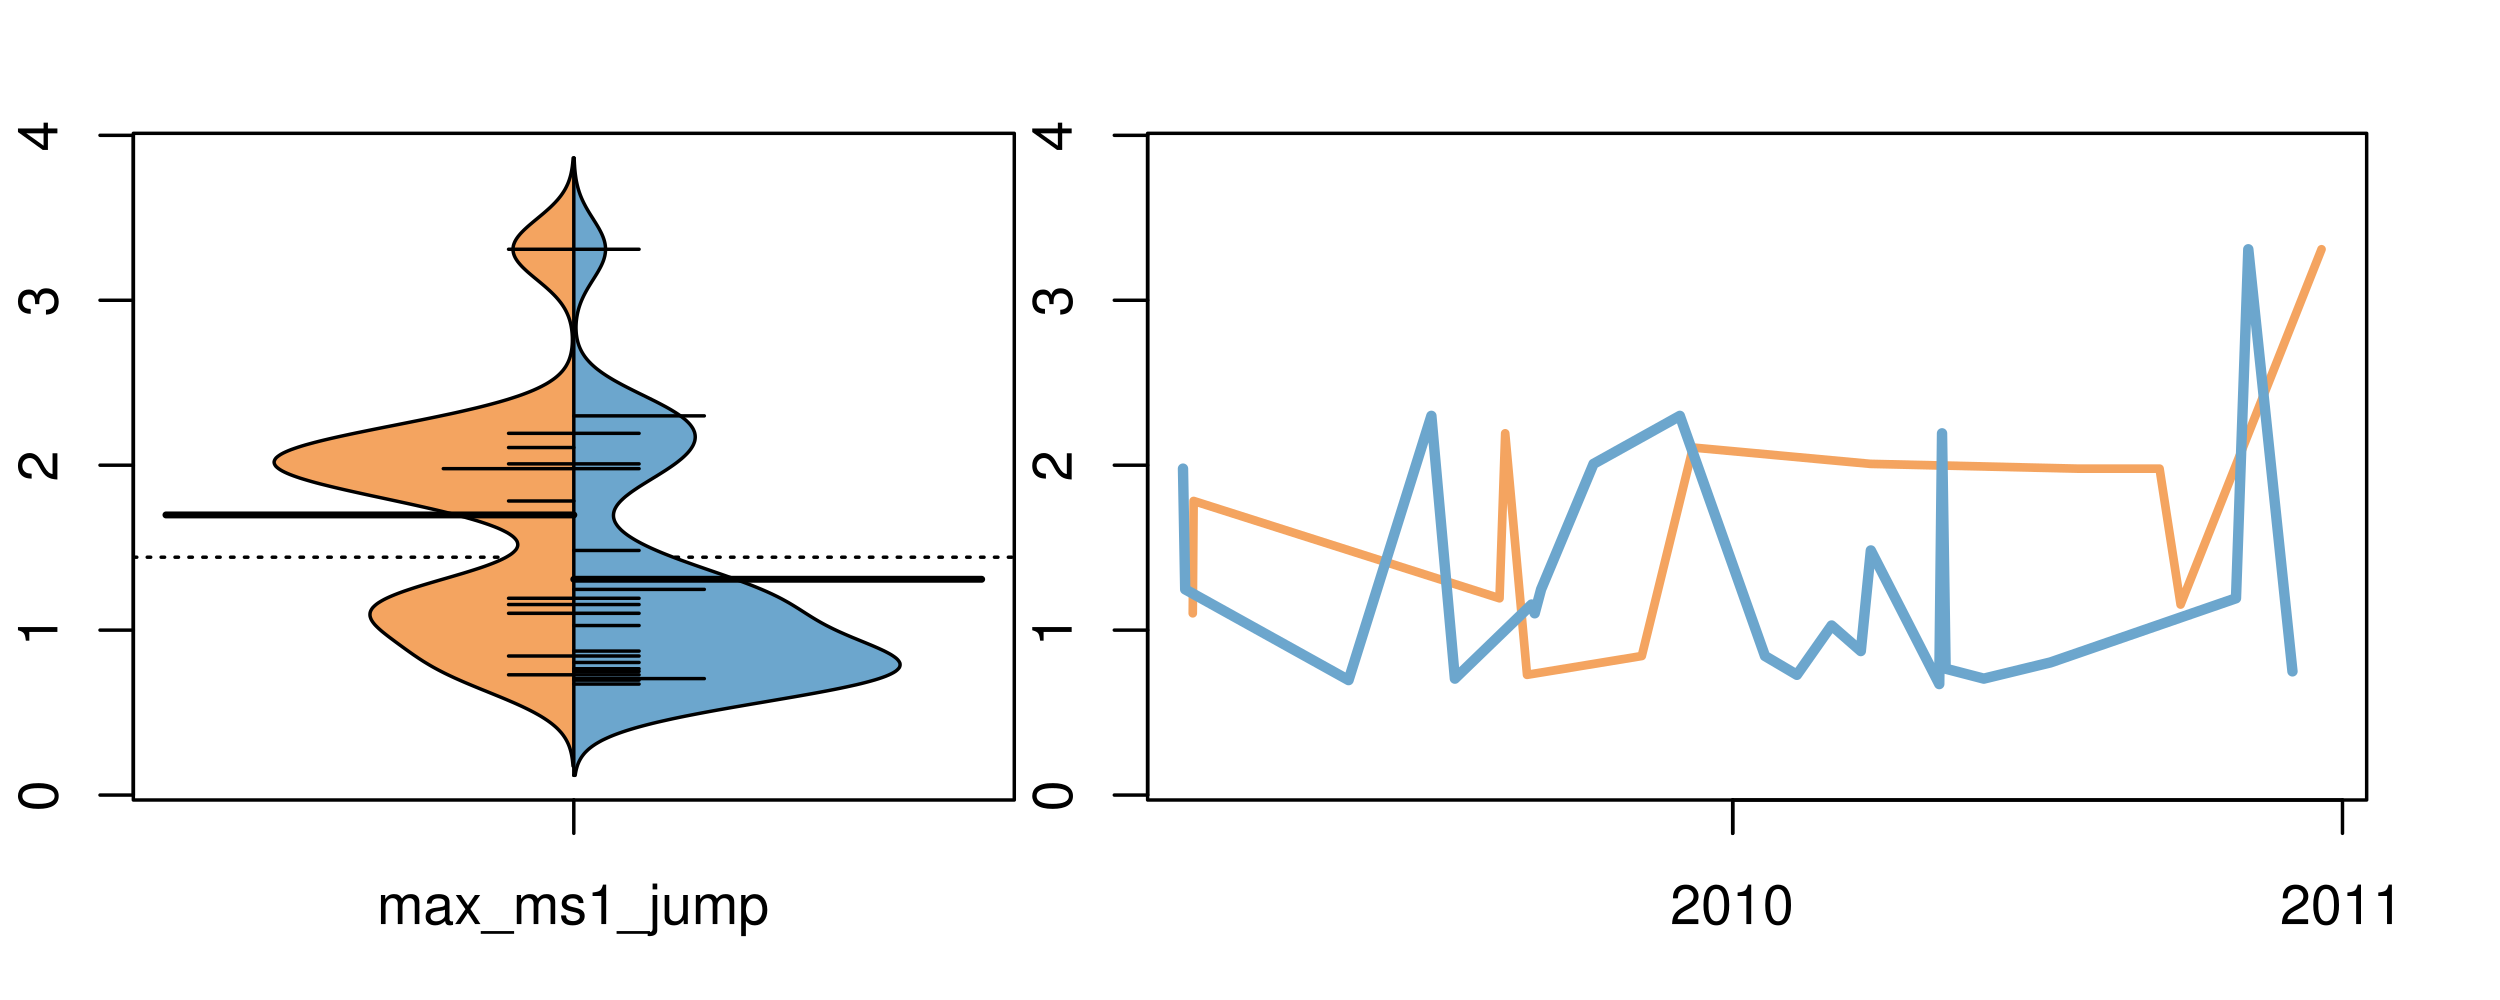 <?xml version="1.0" encoding="UTF-8"?>
<svg xmlns="http://www.w3.org/2000/svg" xmlns:xlink="http://www.w3.org/1999/xlink" width="540pt" height="216pt" viewBox="0 0 540 216" version="1.1">
<defs>
<g>
<symbol overflow="visible" id="glyph0-0">
<path style="stroke:none;" d="M -8.516 -3.297 C -8.516 -2.516 -8.156 -1.781 -7.578 -1.344 C -6.828 -0.797 -5.688 -0.516 -4.109 -0.516 C -1.25 -0.516 0.281 -1.469 0.281 -3.297 C 0.281 -5.094 -1.25 -6.078 -4.047 -6.078 C -5.703 -6.078 -6.797 -5.812 -7.578 -5.25 C -8.172 -4.812 -8.516 -4.109 -8.516 -3.297 Z M -7.578 -3.297 C -7.578 -4.438 -6.422 -5 -4.141 -5 C -1.734 -5 -0.594 -4.453 -0.594 -3.281 C -0.594 -2.156 -1.781 -1.594 -4.109 -1.594 C -6.438 -1.594 -7.578 -2.156 -7.578 -3.297 Z M -7.578 -3.297 "/>
</symbol>
<symbol overflow="visible" id="glyph0-1">
<path style="stroke:none;" d="M -6.062 -3.109 L 0 -3.109 L 0 -4.156 L -8.516 -4.156 L -8.516 -3.469 C -7.203 -3.094 -7.016 -2.859 -6.812 -1.219 L -6.062 -1.219 Z M -6.062 -3.109 "/>
</symbol>
<symbol overflow="visible" id="glyph0-2">
<path style="stroke:none;" d="M -1.047 -6.078 L -1.047 -1.594 C -1.734 -1.703 -2.188 -2.094 -2.797 -3.125 L -3.438 -4.328 C -4.094 -5.516 -4.969 -6.125 -6.016 -6.125 C -6.719 -6.125 -7.375 -5.844 -7.844 -5.344 C -8.297 -4.844 -8.516 -4.219 -8.516 -3.406 C -8.516 -2.328 -8.125 -1.531 -7.406 -1.062 C -6.953 -0.75 -6.422 -0.625 -5.562 -0.594 L -5.562 -1.656 C -6.125 -1.688 -6.484 -1.766 -6.75 -1.906 C -7.266 -2.188 -7.578 -2.734 -7.578 -3.375 C -7.578 -4.328 -6.906 -5.047 -5.984 -5.047 C -5.312 -5.047 -4.734 -4.656 -4.312 -3.906 L -3.688 -2.797 C -2.672 -1.016 -1.875 -0.5 0 -0.406 L 0 -6.078 Z M -1.047 -6.078 "/>
</symbol>
<symbol overflow="visible" id="glyph0-3">
<path style="stroke:none;" d="M -3.906 -2.656 L -3.906 -3.234 C -3.906 -4.391 -3.391 -4.984 -2.359 -4.984 C -1.297 -4.984 -0.656 -4.328 -0.656 -3.234 C -0.656 -2.078 -1.234 -1.516 -2.469 -1.438 L -2.469 -0.391 C -1.781 -0.438 -1.344 -0.547 -0.953 -0.75 C -0.141 -1.188 0.281 -2.031 0.281 -3.188 C 0.281 -4.938 -0.766 -6.078 -2.375 -6.078 C -3.453 -6.078 -4.062 -5.656 -4.406 -4.625 C -4.719 -5.422 -5.312 -5.812 -6.172 -5.812 C -7.625 -5.812 -8.516 -4.844 -8.516 -3.234 C -8.516 -1.516 -7.578 -0.594 -5.766 -0.562 L -5.766 -1.625 C -6.281 -1.625 -6.562 -1.688 -6.828 -1.812 C -7.297 -2.047 -7.578 -2.578 -7.578 -3.234 C -7.578 -4.172 -7.031 -4.734 -6.125 -4.734 C -5.531 -4.734 -5.172 -4.531 -4.984 -4.062 C -4.859 -3.766 -4.812 -3.391 -4.797 -2.656 Z M -3.906 -2.656 "/>
</symbol>
<symbol overflow="visible" id="glyph0-4">
<path style="stroke:none;" d="M -2.047 -3.922 L 0 -3.922 L 0 -4.984 L -2.047 -4.984 L -2.047 -6.234 L -2.984 -6.234 L -2.984 -4.984 L -8.516 -4.984 L -8.516 -4.203 L -3.156 -0.344 L -2.047 -0.344 Z M -2.984 -3.922 L -2.984 -1.266 L -6.703 -3.922 Z M -2.984 -3.922 "/>
</symbol>
<symbol overflow="visible" id="glyph0-5">
<path style="stroke:none;" d="M -8.75 -5.938 L -8.75 -4.938 L -5.5 -4.938 C -6.125 -4.531 -6.469 -3.859 -6.469 -3.016 C -6.469 -1.375 -5.156 -0.312 -3.156 -0.312 C -1.031 -0.312 0.281 -1.359 0.281 -3.047 C 0.281 -3.906 -0.047 -4.516 -0.828 -5.047 L 0 -5.047 L 0 -5.938 Z M -5.531 -3.188 C -5.531 -4.266 -4.578 -4.938 -3.078 -4.938 C -1.625 -4.938 -0.656 -4.25 -0.656 -3.188 C -0.656 -2.094 -1.625 -1.359 -3.094 -1.359 C -4.562 -1.359 -5.531 -2.094 -5.531 -3.188 Z M -5.531 -3.188 "/>
</symbol>
<symbol overflow="visible" id="glyph0-6">
<path style="stroke:none;" d="M -6.281 -3.094 L -6.281 -2.047 L -7.266 -2.047 C -7.688 -2.047 -7.906 -2.297 -7.906 -2.75 C -7.906 -2.828 -7.906 -2.875 -7.891 -3.094 L -8.719 -3.094 C -8.766 -2.875 -8.781 -2.734 -8.781 -2.531 C -8.781 -1.609 -8.25 -1.062 -7.359 -1.062 L -6.281 -1.062 L -6.281 -0.219 L -5.469 -0.219 L -5.469 -1.062 L 0 -1.062 L 0 -2.047 L -5.469 -2.047 L -5.469 -3.094 Z M -6.281 -3.094 "/>
</symbol>
<symbol overflow="visible" id="glyph0-7">
<path style="stroke:none;" d="M 1.516 -6.938 L 1.516 0.266 L 2.109 0.266 L 2.109 -6.938 Z M 1.516 -6.938 "/>
</symbol>
<symbol overflow="visible" id="glyph0-8">
<path style="stroke:none;" d="M -6.469 -3.266 C -6.469 -1.5 -5.203 -0.438 -3.094 -0.438 C -0.984 -0.438 0.281 -1.484 0.281 -3.281 C 0.281 -5.047 -0.984 -6.125 -3.047 -6.125 C -5.219 -6.125 -6.469 -5.078 -6.469 -3.266 Z M -5.547 -3.281 C -5.547 -4.406 -4.625 -5.078 -3.062 -5.078 C -1.578 -5.078 -0.641 -4.375 -0.641 -3.281 C -0.641 -2.156 -1.578 -1.469 -3.094 -1.469 C -4.609 -1.469 -5.547 -2.156 -5.547 -3.281 Z M -5.547 -3.281 "/>
</symbol>
<symbol overflow="visible" id="glyph0-9">
<path style="stroke:none;" d="M -8.75 -1.828 L -8.75 -0.812 L 0 -0.812 L 0 -1.828 Z M -8.75 -1.828 "/>
</symbol>
<symbol overflow="visible" id="glyph0-10">
<path style="stroke:none;" d="M -1.25 -2.297 L -1.25 -1.047 L 0 -1.047 L 0 -2.297 Z M -1.25 -2.297 "/>
</symbol>
<symbol overflow="visible" id="glyph0-11">
<path style="stroke:none;" d="M 0 -3.422 L -6.281 -5.828 L -6.281 -4.703 L -1.188 -2.922 L -6.281 -1.25 L -6.281 -0.125 L 0 -2.328 Z M 0 -3.422 "/>
</symbol>
<symbol overflow="visible" id="glyph0-12">
<path style="stroke:none;" d="M -0.594 -6.422 C -0.562 -6.312 -0.562 -6.266 -0.562 -6.203 C -0.562 -5.859 -0.75 -5.656 -1.062 -5.656 L -4.75 -5.656 C -5.875 -5.656 -6.469 -4.844 -6.469 -3.297 C -6.469 -2.391 -6.203 -1.625 -5.734 -1.219 C -5.406 -0.922 -5.047 -0.797 -4.422 -0.781 L -4.422 -1.781 C -5.203 -1.875 -5.547 -2.328 -5.547 -3.266 C -5.547 -4.156 -5.203 -4.672 -4.609 -4.672 L -4.344 -4.672 C -3.922 -4.672 -3.75 -4.422 -3.641 -3.625 C -3.469 -2.203 -3.422 -1.984 -3.266 -1.609 C -2.969 -0.875 -2.406 -0.5 -1.578 -0.5 C -0.438 -0.5 0.281 -1.297 0.281 -2.562 C 0.281 -3.359 0 -4 -0.641 -4.703 C -0.016 -4.781 0.281 -5.094 0.281 -5.734 C 0.281 -5.938 0.25 -6.094 0.172 -6.422 Z M -1.984 -4.672 C -1.641 -4.672 -1.438 -4.578 -1.156 -4.266 C -0.797 -3.859 -0.594 -3.375 -0.594 -2.781 C -0.594 -2 -0.969 -1.547 -1.609 -1.547 C -2.266 -1.547 -2.609 -1.984 -2.766 -3.062 C -2.906 -4.109 -2.953 -4.328 -3.109 -4.672 Z M -1.984 -4.672 "/>
</symbol>
<symbol overflow="visible" id="glyph0-13">
<path style="stroke:none;" d="M 0 -5.781 L -6.281 -5.781 L -6.281 -4.781 L -2.719 -4.781 C -1.438 -4.781 -0.594 -4.109 -0.594 -3.078 C -0.594 -2.281 -1.078 -1.781 -1.844 -1.781 L -6.281 -1.781 L -6.281 -0.781 L -1.438 -0.781 C -0.391 -0.781 0.281 -1.562 0.281 -2.781 C 0.281 -3.703 -0.047 -4.297 -0.875 -4.891 L 0 -4.891 Z M 0 -5.781 "/>
</symbol>
<symbol overflow="visible" id="glyph0-14">
<path style="stroke:none;" d="M -2.812 -6.156 C -3.766 -6.156 -4.344 -6.078 -4.812 -5.906 C -5.844 -5.5 -6.469 -4.531 -6.469 -3.359 C -6.469 -1.609 -5.125 -0.484 -3.062 -0.484 C -1 -0.484 0.281 -1.578 0.281 -3.344 C 0.281 -4.781 -0.547 -5.766 -1.906 -6.031 L -1.906 -5.016 C -1.078 -4.734 -0.641 -4.172 -0.641 -3.375 C -0.641 -2.734 -0.938 -2.203 -1.469 -1.859 C -1.828 -1.625 -2.188 -1.531 -2.812 -1.531 Z M -3.625 -1.547 C -4.781 -1.625 -5.547 -2.344 -5.547 -3.344 C -5.547 -4.328 -4.734 -5.094 -3.703 -5.094 C -3.672 -5.094 -3.641 -5.094 -3.625 -5.078 Z M -3.625 -1.547 "/>
</symbol>
<symbol overflow="visible" id="glyph1-0">
<path style="stroke:none;" d="M 0.844 -6.281 L 0.844 0 L 1.844 0 L 1.844 -3.953 C 1.844 -4.859 2.516 -5.594 3.328 -5.594 C 4.062 -5.594 4.484 -5.141 4.484 -4.328 L 4.484 0 L 5.5 0 L 5.5 -3.953 C 5.5 -4.859 6.156 -5.594 6.969 -5.594 C 7.703 -5.594 8.141 -5.125 8.141 -4.328 L 8.141 0 L 9.141 0 L 9.141 -4.719 C 9.141 -5.844 8.5 -6.469 7.312 -6.469 C 6.484 -6.469 5.969 -6.219 5.391 -5.516 C 5.016 -6.188 4.516 -6.469 3.703 -6.469 C 2.859 -6.469 2.297 -6.156 1.766 -5.406 L 1.766 -6.281 Z M 0.844 -6.281 "/>
</symbol>
<symbol overflow="visible" id="glyph1-1">
<path style="stroke:none;" d="M 6.422 -0.594 C 6.312 -0.562 6.266 -0.562 6.203 -0.562 C 5.859 -0.562 5.656 -0.75 5.656 -1.062 L 5.656 -4.75 C 5.656 -5.875 4.844 -6.469 3.297 -6.469 C 2.391 -6.469 1.625 -6.203 1.219 -5.734 C 0.922 -5.406 0.797 -5.047 0.781 -4.422 L 1.781 -4.422 C 1.875 -5.203 2.328 -5.547 3.266 -5.547 C 4.156 -5.547 4.672 -5.203 4.672 -4.609 L 4.672 -4.344 C 4.672 -3.922 4.422 -3.75 3.625 -3.641 C 2.203 -3.469 1.984 -3.422 1.609 -3.266 C 0.875 -2.969 0.5 -2.406 0.5 -1.578 C 0.5 -0.438 1.297 0.281 2.562 0.281 C 3.359 0.281 4 0 4.703 -0.641 C 4.781 -0.016 5.094 0.281 5.734 0.281 C 5.938 0.281 6.094 0.25 6.422 0.172 Z M 4.672 -1.984 C 4.672 -1.641 4.578 -1.438 4.266 -1.156 C 3.859 -0.797 3.375 -0.594 2.781 -0.594 C 2 -0.594 1.547 -0.969 1.547 -1.609 C 1.547 -2.266 1.984 -2.609 3.062 -2.766 C 4.109 -2.906 4.328 -2.953 4.672 -3.109 Z M 4.672 -1.984 "/>
</symbol>
<symbol overflow="visible" id="glyph1-2">
<path style="stroke:none;" d="M 3.5 -3.25 L 5.609 -6.281 L 4.484 -6.281 L 2.969 -4.016 L 1.469 -6.281 L 0.328 -6.281 L 2.422 -3.203 L 0.203 0 L 1.344 0 L 2.938 -2.406 L 4.516 0 L 5.672 0 Z M 3.5 -3.25 "/>
</symbol>
<symbol overflow="visible" id="glyph1-3">
<path style="stroke:none;" d="M 6.938 1.516 L -0.266 1.516 L -0.266 2.109 L 6.938 2.109 Z M 6.938 1.516 "/>
</symbol>
<symbol overflow="visible" id="glyph1-4">
<path style="stroke:none;" d="M 5.25 -4.531 C 5.25 -5.766 4.422 -6.469 2.969 -6.469 C 1.516 -6.469 0.562 -5.719 0.562 -4.547 C 0.562 -3.562 1.062 -3.094 2.562 -2.734 L 3.484 -2.516 C 4.188 -2.344 4.469 -2.094 4.469 -1.625 C 4.469 -1.047 3.875 -0.641 3 -0.641 C 2.453 -0.641 2 -0.797 1.75 -1.062 C 1.594 -1.25 1.531 -1.422 1.469 -1.875 L 0.406 -1.875 C 0.453 -0.422 1.266 0.281 2.922 0.281 C 4.5 0.281 5.516 -0.5 5.516 -1.719 C 5.516 -2.656 4.984 -3.172 3.734 -3.469 L 2.766 -3.703 C 1.953 -3.891 1.609 -4.156 1.609 -4.594 C 1.609 -5.172 2.125 -5.547 2.938 -5.547 C 3.75 -5.547 4.172 -5.203 4.203 -4.531 Z M 5.25 -4.531 "/>
</symbol>
<symbol overflow="visible" id="glyph1-5">
<path style="stroke:none;" d="M 3.109 -6.062 L 3.109 0 L 4.156 0 L 4.156 -8.516 L 3.469 -8.516 C 3.094 -7.203 2.859 -7.016 1.219 -6.812 L 1.219 -6.062 Z M 3.109 -6.062 "/>
</symbol>
<symbol overflow="visible" id="glyph1-6">
<path style="stroke:none;" d="M 0.844 -6.281 L 0.844 0.906 C 0.844 1.531 0.641 1.734 0.031 1.734 C -0.016 1.734 -0.016 1.734 -0.219 1.734 L -0.219 2.578 C -0.094 2.609 -0.031 2.609 0.125 2.609 C 1.25 2.609 1.844 2.156 1.844 1.312 L 1.844 -6.281 Z M 1.844 -8.75 L 0.844 -8.75 L 0.844 -7.484 L 1.844 -7.484 Z M 1.844 -8.75 "/>
</symbol>
<symbol overflow="visible" id="glyph1-7">
<path style="stroke:none;" d="M 5.781 0 L 5.781 -6.281 L 4.781 -6.281 L 4.781 -2.719 C 4.781 -1.438 4.109 -0.594 3.078 -0.594 C 2.281 -0.594 1.781 -1.078 1.781 -1.844 L 1.781 -6.281 L 0.781 -6.281 L 0.781 -1.438 C 0.781 -0.391 1.562 0.281 2.781 0.281 C 3.703 0.281 4.297 -0.047 4.891 -0.875 L 4.891 0 Z M 5.781 0 "/>
</symbol>
<symbol overflow="visible" id="glyph1-8">
<path style="stroke:none;" d="M 0.641 2.609 L 1.656 2.609 L 1.656 -0.656 C 2.188 -0.016 2.766 0.281 3.594 0.281 C 5.203 0.281 6.281 -1.031 6.281 -3.031 C 6.281 -5.141 5.25 -6.469 3.578 -6.469 C 2.719 -6.469 2.047 -6.078 1.578 -5.344 L 1.578 -6.281 L 0.641 -6.281 Z M 3.406 -5.531 C 4.516 -5.531 5.234 -4.562 5.234 -3.062 C 5.234 -1.625 4.5 -0.656 3.406 -0.656 C 2.359 -0.656 1.656 -1.625 1.656 -3.094 C 1.656 -4.578 2.359 -5.531 3.406 -5.531 Z M 3.406 -5.531 "/>
</symbol>
<symbol overflow="visible" id="glyph1-9">
<path style="stroke:none;" d="M 6.078 -1.047 L 1.594 -1.047 C 1.703 -1.734 2.094 -2.188 3.125 -2.797 L 4.328 -3.438 C 5.516 -4.094 6.125 -4.969 6.125 -6.016 C 6.125 -6.719 5.844 -7.375 5.344 -7.844 C 4.844 -8.297 4.219 -8.516 3.406 -8.516 C 2.328 -8.516 1.531 -8.125 1.062 -7.406 C 0.75 -6.953 0.625 -6.422 0.594 -5.562 L 1.656 -5.562 C 1.688 -6.125 1.766 -6.484 1.906 -6.75 C 2.188 -7.266 2.734 -7.578 3.375 -7.578 C 4.328 -7.578 5.047 -6.906 5.047 -5.984 C 5.047 -5.312 4.656 -4.734 3.906 -4.312 L 2.797 -3.688 C 1.016 -2.672 0.5 -1.875 0.406 0 L 6.078 0 Z M 6.078 -1.047 "/>
</symbol>
<symbol overflow="visible" id="glyph1-10">
<path style="stroke:none;" d="M 3.297 -8.516 C 2.516 -8.516 1.781 -8.156 1.344 -7.578 C 0.797 -6.828 0.516 -5.688 0.516 -4.109 C 0.516 -1.25 1.469 0.281 3.297 0.281 C 5.094 0.281 6.078 -1.25 6.078 -4.047 C 6.078 -5.703 5.812 -6.797 5.25 -7.578 C 4.812 -8.172 4.109 -8.516 3.297 -8.516 Z M 3.297 -7.578 C 4.438 -7.578 5 -6.422 5 -4.141 C 5 -1.734 4.453 -0.594 3.281 -0.594 C 2.156 -0.594 1.594 -1.781 1.594 -4.109 C 1.594 -6.438 2.156 -7.578 3.297 -7.578 Z M 3.297 -7.578 "/>
</symbol>
</g>
<clipPath id="clip1">
  <path d="M 28.801 28.801 L 220.086 28.801 L 220.086 173.801 L 28.801 173.801 Z M 28.801 28.801 "/>
</clipPath>
<clipPath id="clip2">
  <path d="M 247.887 28.801 L 512.199 28.801 L 512.199 173.801 L 247.887 173.801 Z M 247.887 28.801 "/>
</clipPath>
<clipPath id="clip3">
  <path d="M 233.484 14.398 L 526.598 14.398 L 526.598 188.199 L 233.484 188.199 Z M 233.484 14.398 "/>
</clipPath>
<clipPath id="clip4">
  <path d="M 247.887 28.801 L 512.199 28.801 L 512.199 173.801 L 247.887 173.801 Z M 247.887 28.801 "/>
</clipPath>
</defs>
<g id="surface236">
<path style="fill:none;stroke-width:0.75;stroke-linecap:round;stroke-linejoin:round;stroke:rgb(0%,0%,0%);stroke-opacity:1;stroke-miterlimit:10;" d="M 28.801 172.801 L 219.086 172.801 L 219.086 28.801 L 28.801 28.801 L 28.801 172.801 "/>
<path style="fill:none;stroke-width:0.75;stroke-linecap:round;stroke-linejoin:round;stroke:rgb(0%,0%,0%);stroke-opacity:1;stroke-miterlimit:10;" d="M 28.801 171.734 L 28.801 29.227 "/>
<path style="fill:none;stroke-width:0.75;stroke-linecap:round;stroke-linejoin:round;stroke:rgb(0%,0%,0%);stroke-opacity:1;stroke-miterlimit:10;" d="M 28.801 171.734 L 21.602 171.734 "/>
<path style="fill:none;stroke-width:0.75;stroke-linecap:round;stroke-linejoin:round;stroke:rgb(0%,0%,0%);stroke-opacity:1;stroke-miterlimit:10;" d="M 28.801 136.105 L 21.602 136.105 "/>
<path style="fill:none;stroke-width:0.75;stroke-linecap:round;stroke-linejoin:round;stroke:rgb(0%,0%,0%);stroke-opacity:1;stroke-miterlimit:10;" d="M 28.801 100.48 L 21.602 100.48 "/>
<path style="fill:none;stroke-width:0.75;stroke-linecap:round;stroke-linejoin:round;stroke:rgb(0%,0%,0%);stroke-opacity:1;stroke-miterlimit:10;" d="M 28.801 64.852 L 21.602 64.852 "/>
<path style="fill:none;stroke-width:0.75;stroke-linecap:round;stroke-linejoin:round;stroke:rgb(0%,0%,0%);stroke-opacity:1;stroke-miterlimit:10;" d="M 28.801 29.227 L 21.602 29.227 "/>
<g style="fill:rgb(0%,0%,0%);fill-opacity:1;">
  <use xlink:href="#glyph0-0" x="12.396" y="175.234"/>
</g>
<g style="fill:rgb(0%,0%,0%);fill-opacity:1;">
  <use xlink:href="#glyph0-1" x="12.396" y="139.605"/>
</g>
<g style="fill:rgb(0%,0%,0%);fill-opacity:1;">
  <use xlink:href="#glyph0-2" x="12.396" y="103.98"/>
</g>
<g style="fill:rgb(0%,0%,0%);fill-opacity:1;">
  <use xlink:href="#glyph0-3" x="12.396" y="68.352"/>
</g>
<g style="fill:rgb(0%,0%,0%);fill-opacity:1;">
  <use xlink:href="#glyph0-4" x="12.396" y="32.727"/>
</g>
<path style="fill:none;stroke-width:0.75;stroke-linecap:round;stroke-linejoin:round;stroke:rgb(0%,0%,0%);stroke-opacity:1;stroke-miterlimit:10;" d="M 123.941 172.801 L 123.941 172.801 "/>
<path style="fill:none;stroke-width:0.75;stroke-linecap:round;stroke-linejoin:round;stroke:rgb(0%,0%,0%);stroke-opacity:1;stroke-miterlimit:10;" d="M 123.941 172.801 L 123.941 180 "/>
<g style="fill:rgb(0%,0%,0%);fill-opacity:1;">
  <use xlink:href="#glyph1-0" x="81.441" y="199.596"/>
  <use xlink:href="#glyph1-1" x="91.438" y="199.596"/>
  <use xlink:href="#glyph1-2" x="98.109" y="199.596"/>
  <use xlink:href="#glyph1-3" x="104.109" y="199.596"/>
  <use xlink:href="#glyph1-0" x="110.781" y="199.596"/>
  <use xlink:href="#glyph1-4" x="120.777" y="199.596"/>
  <use xlink:href="#glyph1-5" x="126.777" y="199.596"/>
  <use xlink:href="#glyph1-3" x="133.449" y="199.596"/>
  <use xlink:href="#glyph1-6" x="140.121" y="199.596"/>
  <use xlink:href="#glyph1-7" x="142.785" y="199.596"/>
  <use xlink:href="#glyph1-0" x="149.457" y="199.596"/>
  <use xlink:href="#glyph1-8" x="159.453" y="199.596"/>
</g>
<g clip-path="url(#clip1)" clip-rule="nonzero">
<path style="fill:none;stroke-width:0.75;stroke-linecap:round;stroke-linejoin:round;stroke:rgb(0%,0%,0%);stroke-opacity:1;stroke-dasharray:0.75,2.25;stroke-miterlimit:10;" d="M 28.801 120.359 L 219.086 120.359 "/>
<path style=" stroke:none;fill-rule:nonzero;fill:rgb(95.686%,64.314%,37.647%);fill-opacity:1;" d="M 123.941 34.133 L 123.797 34.133 L 123.758 34.648 L 123.734 34.906 L 123.711 35.16 L 123.684 35.418 L 123.621 35.934 L 123.582 36.191 L 123.543 36.445 L 123.5 36.703 L 123.453 36.961 L 123.402 37.219 L 123.348 37.477 L 123.289 37.73 L 123.223 37.988 L 123.152 38.246 L 123.074 38.504 L 122.996 38.758 L 122.906 39.016 L 122.812 39.273 L 122.711 39.531 L 122.602 39.789 L 122.484 40.043 L 122.363 40.301 L 122.23 40.559 L 122.094 40.816 L 121.945 41.074 L 121.793 41.328 L 121.625 41.586 L 121.453 41.844 L 121.27 42.102 L 121.082 42.359 L 120.879 42.613 L 120.672 42.871 L 120.457 43.129 L 120.227 43.387 L 119.992 43.645 L 119.75 43.898 L 119.5 44.156 L 119.238 44.414 L 118.973 44.672 L 118.699 44.93 L 118.418 45.184 L 118.129 45.441 L 117.836 45.699 L 117.539 45.957 L 117.238 46.215 L 116.934 46.469 L 116.625 46.727 L 116.312 46.984 L 116.004 47.242 L 115.691 47.5 L 115.383 47.754 L 115.074 48.012 L 114.465 48.527 L 114.168 48.785 L 113.879 49.039 L 113.598 49.297 L 113.32 49.555 L 113.055 49.812 L 112.801 50.07 L 112.555 50.324 L 112.324 50.582 L 112.109 50.84 L 111.902 51.098 L 111.715 51.355 L 111.543 51.609 L 111.387 51.867 L 111.246 52.125 L 111.129 52.383 L 111.027 52.641 L 110.941 52.895 L 110.879 53.152 L 110.836 53.41 L 110.812 53.668 L 110.805 53.926 L 110.824 54.18 L 110.863 54.438 L 110.914 54.695 L 110.992 54.953 L 111.086 55.211 L 111.199 55.465 L 111.328 55.723 L 111.48 55.98 L 111.648 56.238 L 111.828 56.496 L 112.027 56.75 L 112.242 57.008 L 112.469 57.266 L 112.703 57.523 L 112.957 57.781 L 113.219 58.035 L 113.492 58.293 L 113.77 58.551 L 114.059 58.809 L 114.355 59.066 L 114.652 59.32 L 114.957 59.578 L 115.574 60.094 L 115.887 60.348 L 116.195 60.605 L 116.508 60.863 L 116.816 61.121 L 117.121 61.379 L 117.426 61.633 L 117.727 61.891 L 118.02 62.148 L 118.309 62.406 L 118.59 62.664 L 118.871 62.918 L 119.137 63.176 L 119.398 63.434 L 119.656 63.691 L 119.902 63.949 L 120.141 64.203 L 120.367 64.461 L 120.59 64.719 L 120.801 64.977 L 121.004 65.234 L 121.199 65.488 L 121.383 65.746 L 121.559 66.004 L 121.727 66.262 L 121.887 66.52 L 122.035 66.773 L 122.176 67.031 L 122.309 67.289 L 122.434 67.547 L 122.551 67.805 L 122.66 68.059 L 122.766 68.316 L 122.859 68.574 L 122.949 68.832 L 123.031 69.09 L 123.105 69.344 L 123.176 69.602 L 123.301 70.117 L 123.352 70.375 L 123.398 70.629 L 123.441 70.887 L 123.48 71.145 L 123.516 71.402 L 123.543 71.66 L 123.57 71.914 L 123.59 72.172 L 123.621 72.688 L 123.629 72.945 L 123.633 73.199 L 123.633 73.715 L 123.625 73.973 L 123.613 74.23 L 123.598 74.484 L 123.551 75 L 123.52 75.258 L 123.484 75.516 L 123.445 75.77 L 123.398 76.027 L 123.348 76.285 L 123.289 76.543 L 123.219 76.801 L 123.148 77.055 L 123.066 77.312 L 122.977 77.57 L 122.879 77.828 L 122.77 78.086 L 122.652 78.34 L 122.52 78.598 L 122.379 78.855 L 122.23 79.113 L 122.059 79.371 L 121.879 79.625 L 121.688 79.883 L 121.477 80.141 L 121.246 80.398 L 121.004 80.656 L 120.746 80.91 L 120.461 81.168 L 120.16 81.426 L 119.84 81.684 L 119.496 81.938 L 119.129 82.195 L 118.738 82.453 L 118.328 82.711 L 117.887 82.969 L 117.418 83.223 L 116.93 83.48 L 116.41 83.738 L 115.859 83.996 L 115.281 84.254 L 114.68 84.508 L 114.035 84.766 L 113.367 85.023 L 112.672 85.281 L 111.938 85.539 L 111.172 85.793 L 110.379 86.051 L 109.559 86.309 L 108.691 86.566 L 107.801 86.824 L 106.879 87.078 L 105.926 87.336 L 104.938 87.594 L 103.926 87.852 L 102.887 88.109 L 101.809 88.363 L 100.707 88.621 L 99.586 88.879 L 98.434 89.137 L 97.258 89.395 L 96.062 89.648 L 94.852 89.906 L 93.613 90.164 L 92.363 90.422 L 91.102 90.68 L 89.824 90.934 L 88.539 91.191 L 87.246 91.449 L 84.652 91.965 L 83.355 92.219 L 82.062 92.477 L 80.777 92.734 L 79.504 92.992 L 78.238 93.25 L 76.988 93.504 L 75.766 93.762 L 74.562 94.02 L 73.379 94.277 L 72.227 94.535 L 71.109 94.789 L 70.023 95.047 L 68.969 95.305 L 67.969 95.562 L 67.008 95.82 L 66.086 96.074 L 65.215 96.332 L 64.402 96.59 L 63.637 96.848 L 62.914 97.105 L 62.273 97.359 L 61.68 97.617 L 61.141 97.875 L 60.672 98.133 L 60.273 98.391 L 59.93 98.645 L 59.641 98.902 L 59.441 99.16 L 59.305 99.418 L 59.219 99.676 L 59.211 99.93 L 59.273 100.188 L 59.395 100.445 L 59.574 100.703 L 59.84 100.961 L 60.16 101.215 L 60.535 101.473 L 60.977 101.73 L 61.484 101.988 L 62.043 102.246 L 62.648 102.5 L 63.328 102.758 L 64.051 103.016 L 64.812 103.273 L 65.633 103.527 L 66.5 103.785 L 67.398 104.043 L 68.336 104.301 L 69.32 104.559 L 70.336 104.812 L 71.375 105.07 L 72.445 105.328 L 73.547 105.586 L 74.664 105.844 L 75.797 106.098 L 76.953 106.355 L 78.121 106.613 L 79.301 106.871 L 80.488 107.129 L 81.68 107.383 L 84.07 107.898 L 86.453 108.414 L 87.633 108.668 L 88.809 108.926 L 89.965 109.184 L 91.113 109.441 L 92.25 109.699 L 93.359 109.953 L 94.453 110.211 L 95.531 110.469 L 96.582 110.727 L 97.605 110.984 L 98.605 111.238 L 99.586 111.496 L 100.523 111.754 L 101.434 112.012 L 102.32 112.27 L 103.168 112.523 L 103.98 112.781 L 104.762 113.039 L 105.512 113.297 L 106.211 113.555 L 106.879 113.809 L 107.512 114.066 L 108.102 114.324 L 108.645 114.582 L 109.156 114.84 L 109.629 115.094 L 110.043 115.352 L 110.418 115.609 L 110.762 115.867 L 111.051 116.125 L 111.293 116.379 L 111.496 116.637 L 111.66 116.895 L 111.758 117.152 L 111.82 117.41 L 111.844 117.664 L 111.816 117.922 L 111.738 118.18 L 111.621 118.438 L 111.461 118.695 L 111.242 118.949 L 110.988 119.207 L 110.691 119.465 L 110.352 119.723 L 109.961 119.98 L 109.535 120.234 L 109.074 120.492 L 108.559 120.75 L 108.012 121.008 L 107.434 121.266 L 106.816 121.52 L 106.164 121.777 L 105.48 122.035 L 104.773 122.293 L 104.027 122.551 L 103.262 122.805 L 102.473 123.062 L 101.66 123.32 L 100.832 123.578 L 99.988 123.836 L 99.129 124.09 L 98.262 124.348 L 96.504 124.863 L 95.621 125.117 L 94.738 125.375 L 93.859 125.633 L 92.984 125.891 L 92.125 126.148 L 91.277 126.402 L 90.441 126.66 L 89.625 126.918 L 88.832 127.176 L 88.059 127.434 L 87.309 127.688 L 86.594 127.945 L 85.906 128.203 L 85.246 128.461 L 84.621 128.719 L 84.035 128.973 L 83.484 129.23 L 82.965 129.488 L 82.496 129.746 L 82.062 130.004 L 81.66 130.258 L 81.309 130.516 L 81 130.773 L 80.727 131.031 L 80.484 131.289 L 80.301 131.543 L 80.148 131.801 L 80.031 132.059 L 79.953 132.316 L 79.918 132.574 L 79.91 132.828 L 79.934 133.086 L 80 133.344 L 80.09 133.602 L 80.207 133.859 L 80.352 134.113 L 80.527 134.371 L 80.719 134.629 L 80.93 134.887 L 81.168 135.145 L 81.422 135.398 L 81.688 135.656 L 81.969 135.914 L 82.262 136.172 L 82.566 136.43 L 82.879 136.684 L 83.199 136.941 L 83.527 137.199 L 83.859 137.457 L 84.199 137.715 L 84.539 137.969 L 85.227 138.484 L 85.574 138.742 L 85.926 139 L 86.273 139.254 L 86.977 139.77 L 87.688 140.285 L 88.047 140.539 L 88.406 140.797 L 88.77 141.055 L 89.137 141.312 L 89.508 141.57 L 89.887 141.824 L 90.266 142.082 L 90.656 142.34 L 91.055 142.598 L 91.457 142.855 L 91.871 143.109 L 92.297 143.367 L 92.727 143.625 L 93.168 143.883 L 93.625 144.141 L 94.09 144.395 L 94.566 144.652 L 95.055 144.91 L 95.559 145.168 L 96.07 145.426 L 96.594 145.68 L 97.133 145.938 L 97.68 146.195 L 98.238 146.453 L 98.809 146.707 L 99.391 146.965 L 99.977 147.223 L 100.574 147.48 L 101.184 147.738 L 101.793 147.992 L 102.414 148.25 L 103.664 148.766 L 104.297 149.023 L 104.93 149.277 L 106.828 150.051 L 107.457 150.309 L 108.082 150.562 L 109.316 151.078 L 109.918 151.336 L 110.516 151.594 L 111.105 151.848 L 111.684 152.105 L 112.25 152.363 L 112.809 152.621 L 113.352 152.879 L 113.879 153.133 L 114.395 153.391 L 114.898 153.648 L 115.387 153.906 L 115.855 154.164 L 116.312 154.418 L 116.754 154.676 L 117.176 154.934 L 117.582 155.191 L 117.973 155.449 L 118.348 155.703 L 118.703 155.961 L 119.047 156.219 L 119.375 156.477 L 119.684 156.734 L 119.977 156.988 L 120.262 157.246 L 120.523 157.504 L 120.773 157.762 L 121.008 158.02 L 121.234 158.273 L 121.441 158.531 L 121.637 158.789 L 121.82 159.047 L 121.992 159.305 L 122.152 159.559 L 122.301 159.816 L 122.441 160.074 L 122.57 160.332 L 122.691 160.59 L 122.801 160.844 L 122.906 161.102 L 123 161.359 L 123.086 161.617 L 123.168 161.875 L 123.242 162.129 L 123.309 162.387 L 123.371 162.645 L 123.43 162.902 L 123.48 163.16 L 123.527 163.414 L 123.57 163.672 L 123.609 163.93 L 123.645 164.188 L 123.676 164.445 L 123.703 164.699 L 123.73 164.957 L 123.777 165.473 L 123.941 165.473 Z M 123.941 34.133 "/>
<path style="fill:none;stroke-width:0.75;stroke-linecap:round;stroke-linejoin:round;stroke:rgb(0%,0%,0%);stroke-opacity:1;stroke-miterlimit:10;" d="M 123.941 34.133 L 123.797 34.133 L 123.758 34.648 L 123.734 34.906 L 123.711 35.16 L 123.684 35.418 L 123.621 35.934 L 123.582 36.191 L 123.543 36.445 L 123.5 36.703 L 123.453 36.961 L 123.402 37.219 L 123.348 37.477 L 123.289 37.73 L 123.223 37.988 L 123.152 38.246 L 123.074 38.504 L 122.996 38.758 L 122.906 39.016 L 122.812 39.273 L 122.711 39.531 L 122.602 39.789 L 122.484 40.043 L 122.363 40.301 L 122.23 40.559 L 122.094 40.816 L 121.945 41.074 L 121.793 41.328 L 121.625 41.586 L 121.453 41.844 L 121.27 42.102 L 121.082 42.359 L 120.879 42.613 L 120.672 42.871 L 120.457 43.129 L 120.227 43.387 L 119.992 43.645 L 119.75 43.898 L 119.5 44.156 L 119.238 44.414 L 118.973 44.672 L 118.699 44.93 L 118.418 45.184 L 118.129 45.441 L 117.836 45.699 L 117.539 45.957 L 117.238 46.215 L 116.934 46.469 L 116.625 46.727 L 116.312 46.984 L 116.004 47.242 L 115.691 47.5 L 115.383 47.754 L 115.074 48.012 L 114.465 48.527 L 114.168 48.785 L 113.879 49.039 L 113.598 49.297 L 113.32 49.555 L 113.055 49.812 L 112.801 50.07 L 112.555 50.324 L 112.324 50.582 L 112.109 50.84 L 111.902 51.098 L 111.715 51.355 L 111.543 51.609 L 111.387 51.867 L 111.246 52.125 L 111.129 52.383 L 111.027 52.641 L 110.941 52.895 L 110.879 53.152 L 110.836 53.41 L 110.812 53.668 L 110.805 53.926 L 110.824 54.18 L 110.863 54.438 L 110.914 54.695 L 110.992 54.953 L 111.086 55.211 L 111.199 55.465 L 111.328 55.723 L 111.48 55.98 L 111.648 56.238 L 111.828 56.496 L 112.027 56.75 L 112.242 57.008 L 112.469 57.266 L 112.703 57.523 L 112.957 57.781 L 113.219 58.035 L 113.492 58.293 L 113.77 58.551 L 114.059 58.809 L 114.355 59.066 L 114.652 59.32 L 114.957 59.578 L 115.574 60.094 L 115.887 60.348 L 116.195 60.605 L 116.508 60.863 L 116.816 61.121 L 117.121 61.379 L 117.426 61.633 L 117.727 61.891 L 118.02 62.148 L 118.309 62.406 L 118.59 62.664 L 118.871 62.918 L 119.137 63.176 L 119.398 63.434 L 119.656 63.691 L 119.902 63.949 L 120.141 64.203 L 120.367 64.461 L 120.59 64.719 L 120.801 64.977 L 121.004 65.234 L 121.199 65.488 L 121.383 65.746 L 121.559 66.004 L 121.727 66.262 L 121.887 66.52 L 122.035 66.773 L 122.176 67.031 L 122.309 67.289 L 122.434 67.547 L 122.551 67.805 L 122.66 68.059 L 122.766 68.316 L 122.859 68.574 L 122.949 68.832 L 123.031 69.09 L 123.105 69.344 L 123.176 69.602 L 123.301 70.117 L 123.352 70.375 L 123.398 70.629 L 123.441 70.887 L 123.48 71.145 L 123.516 71.402 L 123.543 71.66 L 123.57 71.914 L 123.59 72.172 L 123.621 72.688 L 123.629 72.945 L 123.633 73.199 L 123.633 73.715 L 123.625 73.973 L 123.613 74.23 L 123.598 74.484 L 123.551 75 L 123.52 75.258 L 123.484 75.516 L 123.445 75.77 L 123.398 76.027 L 123.348 76.285 L 123.289 76.543 L 123.219 76.801 L 123.148 77.055 L 123.066 77.312 L 122.977 77.57 L 122.879 77.828 L 122.77 78.086 L 122.652 78.34 L 122.52 78.598 L 122.379 78.855 L 122.23 79.113 L 122.059 79.371 L 121.879 79.625 L 121.688 79.883 L 121.477 80.141 L 121.246 80.398 L 121.004 80.656 L 120.746 80.91 L 120.461 81.168 L 120.16 81.426 L 119.84 81.684 L 119.496 81.938 L 119.129 82.195 L 118.738 82.453 L 118.328 82.711 L 117.887 82.969 L 117.418 83.223 L 116.93 83.48 L 116.41 83.738 L 115.859 83.996 L 115.281 84.254 L 114.68 84.508 L 114.035 84.766 L 113.367 85.023 L 112.672 85.281 L 111.938 85.539 L 111.172 85.793 L 110.379 86.051 L 109.559 86.309 L 108.691 86.566 L 107.801 86.824 L 106.879 87.078 L 105.926 87.336 L 104.938 87.594 L 103.926 87.852 L 102.887 88.109 L 101.809 88.363 L 100.707 88.621 L 99.586 88.879 L 98.434 89.137 L 97.258 89.395 L 96.062 89.648 L 94.852 89.906 L 93.613 90.164 L 92.363 90.422 L 91.102 90.68 L 89.824 90.934 L 88.539 91.191 L 87.246 91.449 L 84.652 91.965 L 83.355 92.219 L 82.062 92.477 L 80.777 92.734 L 79.504 92.992 L 78.238 93.25 L 76.988 93.504 L 75.766 93.762 L 74.562 94.02 L 73.379 94.277 L 72.227 94.535 L 71.109 94.789 L 70.023 95.047 L 68.969 95.305 L 67.969 95.562 L 67.008 95.82 L 66.086 96.074 L 65.215 96.332 L 64.402 96.59 L 63.637 96.848 L 62.914 97.105 L 62.273 97.359 L 61.68 97.617 L 61.141 97.875 L 60.672 98.133 L 60.273 98.391 L 59.93 98.645 L 59.641 98.902 L 59.441 99.16 L 59.305 99.418 L 59.219 99.676 L 59.211 99.93 L 59.273 100.188 L 59.395 100.445 L 59.574 100.703 L 59.84 100.961 L 60.16 101.215 L 60.535 101.473 L 60.977 101.73 L 61.484 101.988 L 62.043 102.246 L 62.648 102.5 L 63.328 102.758 L 64.051 103.016 L 64.812 103.273 L 65.633 103.527 L 66.5 103.785 L 67.398 104.043 L 68.336 104.301 L 69.32 104.559 L 70.336 104.812 L 71.375 105.07 L 72.445 105.328 L 73.547 105.586 L 74.664 105.844 L 75.797 106.098 L 76.953 106.355 L 78.121 106.613 L 79.301 106.871 L 80.488 107.129 L 81.68 107.383 L 84.07 107.898 L 86.453 108.414 L 87.633 108.668 L 88.809 108.926 L 89.965 109.184 L 91.113 109.441 L 92.25 109.699 L 93.359 109.953 L 94.453 110.211 L 95.531 110.469 L 96.582 110.727 L 97.605 110.984 L 98.605 111.238 L 99.586 111.496 L 100.523 111.754 L 101.434 112.012 L 102.32 112.27 L 103.168 112.523 L 103.98 112.781 L 104.762 113.039 L 105.512 113.297 L 106.211 113.555 L 106.879 113.809 L 107.512 114.066 L 108.102 114.324 L 108.645 114.582 L 109.156 114.84 L 109.629 115.094 L 110.043 115.352 L 110.418 115.609 L 110.762 115.867 L 111.051 116.125 L 111.293 116.379 L 111.496 116.637 L 111.66 116.895 L 111.758 117.152 L 111.82 117.41 L 111.844 117.664 L 111.816 117.922 L 111.738 118.18 L 111.621 118.438 L 111.461 118.695 L 111.242 118.949 L 110.988 119.207 L 110.691 119.465 L 110.352 119.723 L 109.961 119.98 L 109.535 120.234 L 109.074 120.492 L 108.559 120.75 L 108.012 121.008 L 107.434 121.266 L 106.816 121.52 L 106.164 121.777 L 105.48 122.035 L 104.773 122.293 L 104.027 122.551 L 103.262 122.805 L 102.473 123.062 L 101.66 123.32 L 100.832 123.578 L 99.988 123.836 L 99.129 124.09 L 98.262 124.348 L 96.504 124.863 L 95.621 125.117 L 94.738 125.375 L 93.859 125.633 L 92.984 125.891 L 92.125 126.148 L 91.277 126.402 L 90.441 126.66 L 89.625 126.918 L 88.832 127.176 L 88.059 127.434 L 87.309 127.688 L 86.594 127.945 L 85.906 128.203 L 85.246 128.461 L 84.621 128.719 L 84.035 128.973 L 83.484 129.23 L 82.965 129.488 L 82.496 129.746 L 82.062 130.004 L 81.66 130.258 L 81.309 130.516 L 81 130.773 L 80.727 131.031 L 80.484 131.289 L 80.301 131.543 L 80.148 131.801 L 80.031 132.059 L 79.953 132.316 L 79.918 132.574 L 79.91 132.828 L 79.934 133.086 L 80 133.344 L 80.09 133.602 L 80.207 133.859 L 80.352 134.113 L 80.527 134.371 L 80.719 134.629 L 80.93 134.887 L 81.168 135.145 L 81.422 135.398 L 81.688 135.656 L 81.969 135.914 L 82.262 136.172 L 82.566 136.43 L 82.879 136.684 L 83.199 136.941 L 83.527 137.199 L 83.859 137.457 L 84.199 137.715 L 84.539 137.969 L 85.227 138.484 L 85.574 138.742 L 85.926 139 L 86.273 139.254 L 86.977 139.77 L 87.688 140.285 L 88.047 140.539 L 88.406 140.797 L 88.77 141.055 L 89.137 141.312 L 89.508 141.57 L 89.887 141.824 L 90.266 142.082 L 90.656 142.34 L 91.055 142.598 L 91.457 142.855 L 91.871 143.109 L 92.297 143.367 L 92.727 143.625 L 93.168 143.883 L 93.625 144.141 L 94.09 144.395 L 94.566 144.652 L 95.055 144.91 L 95.559 145.168 L 96.07 145.426 L 96.594 145.68 L 97.133 145.938 L 97.68 146.195 L 98.238 146.453 L 98.809 146.707 L 99.391 146.965 L 99.977 147.223 L 100.574 147.48 L 101.184 147.738 L 101.793 147.992 L 102.414 148.25 L 103.664 148.766 L 104.297 149.023 L 104.93 149.277 L 106.828 150.051 L 107.457 150.309 L 108.082 150.562 L 109.316 151.078 L 109.918 151.336 L 110.516 151.594 L 111.105 151.848 L 111.684 152.105 L 112.25 152.363 L 112.809 152.621 L 113.352 152.879 L 113.879 153.133 L 114.395 153.391 L 114.898 153.648 L 115.387 153.906 L 115.855 154.164 L 116.312 154.418 L 116.754 154.676 L 117.176 154.934 L 117.582 155.191 L 117.973 155.449 L 118.348 155.703 L 118.703 155.961 L 119.047 156.219 L 119.375 156.477 L 119.684 156.734 L 119.977 156.988 L 120.262 157.246 L 120.523 157.504 L 120.773 157.762 L 121.008 158.02 L 121.234 158.273 L 121.441 158.531 L 121.637 158.789 L 121.82 159.047 L 121.992 159.305 L 122.152 159.559 L 122.301 159.816 L 122.441 160.074 L 122.57 160.332 L 122.691 160.59 L 122.801 160.844 L 122.906 161.102 L 123 161.359 L 123.086 161.617 L 123.168 161.875 L 123.242 162.129 L 123.309 162.387 L 123.371 162.645 L 123.43 162.902 L 123.48 163.16 L 123.527 163.414 L 123.57 163.672 L 123.609 163.93 L 123.645 164.188 L 123.676 164.445 L 123.703 164.699 L 123.73 164.957 L 123.777 165.473 L 123.941 165.473 "/>
<path style=" stroke:none;fill-rule:nonzero;fill:rgb(42.353%,65.098%,80.392%);fill-opacity:1;" d="M 123.941 167.465 L 124.238 167.465 L 124.277 167.207 L 124.32 166.945 L 124.371 166.684 L 124.426 166.422 L 124.488 166.16 L 124.559 165.902 L 124.633 165.641 L 124.715 165.379 L 124.809 165.117 L 124.914 164.855 L 125.027 164.598 L 125.152 164.336 L 125.289 164.074 L 125.441 163.812 L 125.602 163.555 L 125.785 163.293 L 125.984 163.031 L 126.195 162.77 L 126.43 162.508 L 126.688 162.25 L 126.961 161.988 L 127.254 161.727 L 127.582 161.465 L 127.93 161.203 L 128.301 160.945 L 128.699 160.684 L 129.137 160.422 L 129.598 160.16 L 130.086 159.898 L 130.617 159.641 L 131.184 159.379 L 131.777 159.117 L 132.41 158.855 L 133.086 158.594 L 133.797 158.336 L 134.543 158.074 L 135.336 157.812 L 136.172 157.551 L 137.043 157.289 L 137.957 157.031 L 138.922 156.77 L 139.922 156.508 L 140.957 156.246 L 142.047 155.984 L 143.176 155.727 L 144.34 155.465 L 145.539 155.203 L 146.789 154.941 L 148.07 154.68 L 149.383 154.422 L 150.734 154.16 L 152.117 153.898 L 153.523 153.637 L 154.957 153.375 L 156.422 153.117 L 157.902 152.855 L 159.398 152.594 L 160.914 152.332 L 162.438 152.07 L 163.965 151.812 L 165.5 151.551 L 167.031 151.289 L 168.559 151.027 L 170.078 150.766 L 171.586 150.508 L 173.07 150.246 L 174.535 149.984 L 175.98 149.723 L 177.387 149.461 L 178.762 149.203 L 180.102 148.941 L 181.398 148.68 L 182.641 148.418 L 183.84 148.156 L 184.996 147.898 L 186.078 147.637 L 187.105 147.375 L 188.082 147.113 L 188.992 146.852 L 189.82 146.594 L 190.594 146.332 L 191.305 146.07 L 191.926 145.809 L 192.48 145.551 L 192.977 145.289 L 193.398 145.027 L 193.73 144.766 L 194.004 144.504 L 194.219 144.246 L 194.348 143.984 L 194.41 143.723 L 194.418 143.461 L 194.367 143.199 L 194.238 142.941 L 194.059 142.68 L 193.832 142.418 L 193.547 142.156 L 193.207 141.895 L 192.832 141.637 L 192.422 141.375 L 191.957 141.113 L 191.465 140.852 L 190.949 140.59 L 190.398 140.332 L 189.828 140.07 L 189.238 139.809 L 188.633 139.547 L 188.012 139.285 L 187.387 139.027 L 186.754 138.766 L 185.48 138.242 L 184.848 137.98 L 184.215 137.723 L 183.594 137.461 L 182.98 137.199 L 182.379 136.938 L 181.785 136.676 L 181.207 136.418 L 180.641 136.156 L 180.09 135.895 L 179.555 135.633 L 179.031 135.371 L 178.523 135.113 L 178.031 134.852 L 177.551 134.59 L 177.086 134.328 L 176.629 134.066 L 176.188 133.809 L 175.754 133.547 L 175.324 133.285 L 174.906 133.023 L 174.492 132.762 L 174.082 132.504 L 173.676 132.242 L 173.266 131.98 L 172.859 131.719 L 172.445 131.457 L 172.031 131.199 L 171.609 130.938 L 171.18 130.676 L 170.742 130.414 L 170.293 130.152 L 169.832 129.895 L 169.359 129.633 L 168.879 129.371 L 168.375 129.109 L 167.863 128.848 L 167.332 128.59 L 166.789 128.328 L 166.223 128.066 L 165.648 127.805 L 165.059 127.547 L 164.445 127.285 L 163.82 127.023 L 163.18 126.762 L 162.523 126.5 L 161.855 126.242 L 161.172 125.98 L 160.48 125.719 L 159.773 125.457 L 159.055 125.195 L 158.332 124.938 L 157.598 124.676 L 156.859 124.414 L 156.113 124.152 L 155.363 123.891 L 154.609 123.633 L 153.855 123.371 L 153.098 123.109 L 152.344 122.848 L 151.594 122.586 L 150.844 122.328 L 150.098 122.066 L 149.359 121.805 L 148.625 121.543 L 147.902 121.281 L 147.184 121.023 L 146.477 120.762 L 145.781 120.5 L 145.098 120.238 L 144.426 119.977 L 143.77 119.719 L 143.121 119.457 L 142.492 119.195 L 141.879 118.934 L 141.277 118.672 L 140.695 118.414 L 140.129 118.152 L 139.582 117.891 L 139.051 117.629 L 138.535 117.367 L 138.047 117.109 L 137.57 116.848 L 137.113 116.586 L 136.68 116.324 L 136.266 116.062 L 135.871 115.805 L 135.492 115.543 L 135.141 115.281 L 134.809 115.02 L 134.496 114.758 L 134.207 114.5 L 133.945 114.238 L 133.699 113.977 L 133.473 113.715 L 133.277 113.453 L 133.102 113.195 L 132.945 112.934 L 132.812 112.672 L 132.707 112.41 L 132.625 112.148 L 132.559 111.891 L 132.523 111.629 L 132.508 111.367 L 132.516 111.105 L 132.547 110.844 L 132.602 110.586 L 132.676 110.324 L 132.773 110.062 L 132.895 109.801 L 133.039 109.543 L 133.199 109.281 L 133.383 109.02 L 133.59 108.758 L 133.812 108.496 L 134.051 108.238 L 134.312 107.977 L 134.59 107.715 L 134.883 107.453 L 135.191 107.191 L 135.52 106.934 L 135.859 106.672 L 136.207 106.41 L 136.57 106.148 L 136.949 105.887 L 137.332 105.629 L 137.723 105.367 L 138.125 105.105 L 138.535 104.844 L 138.949 104.582 L 139.367 104.324 L 139.789 104.062 L 141.066 103.277 L 141.492 103.02 L 142.336 102.496 L 142.754 102.234 L 143.168 101.973 L 143.574 101.715 L 143.977 101.453 L 144.371 101.191 L 144.758 100.93 L 145.137 100.668 L 145.504 100.41 L 145.867 100.148 L 146.215 99.887 L 146.551 99.625 L 146.875 99.363 L 147.191 99.105 L 147.492 98.844 L 147.777 98.582 L 148.051 98.32 L 148.312 98.059 L 148.555 97.801 L 148.781 97.539 L 148.996 97.277 L 149.191 97.016 L 149.371 96.754 L 149.531 96.496 L 149.68 96.234 L 149.805 95.973 L 149.91 95.711 L 150.004 95.449 L 150.078 95.191 L 150.125 94.93 L 150.156 94.668 L 150.172 94.406 L 150.16 94.145 L 150.133 93.887 L 150.082 93.625 L 150.016 93.363 L 149.918 93.102 L 149.805 92.84 L 149.676 92.582 L 149.516 92.32 L 149.336 92.059 L 149.141 91.797 L 148.922 91.539 L 148.68 91.277 L 148.414 91.016 L 148.137 90.754 L 147.832 90.492 L 147.508 90.234 L 147.168 89.973 L 146.812 89.711 L 146.43 89.449 L 146.035 89.188 L 145.625 88.93 L 145.195 88.668 L 144.754 88.406 L 144.297 88.145 L 143.832 87.883 L 143.348 87.625 L 142.859 87.363 L 142.359 87.102 L 141.852 86.84 L 141.336 86.578 L 140.816 86.32 L 140.289 86.059 L 138.695 85.273 L 138.164 85.016 L 137.633 84.754 L 137.105 84.492 L 136.582 84.23 L 136.062 83.969 L 135.551 83.711 L 135.043 83.449 L 134.543 83.188 L 134.055 82.926 L 133.574 82.664 L 133.102 82.406 L 132.641 82.145 L 132.195 81.883 L 131.758 81.621 L 131.332 81.359 L 130.926 81.102 L 130.531 80.84 L 130.145 80.578 L 129.777 80.316 L 129.426 80.055 L 129.082 79.797 L 128.754 79.535 L 128.445 79.273 L 128.148 79.012 L 127.863 78.75 L 127.594 78.492 L 127.34 78.23 L 127.098 77.969 L 126.867 77.707 L 126.652 77.445 L 126.453 77.188 L 126.258 76.926 L 126.082 76.664 L 125.914 76.402 L 125.758 76.141 L 125.613 75.883 L 125.48 75.621 L 125.355 75.359 L 125.238 75.098 L 125.133 74.836 L 125.035 74.578 L 124.949 74.316 L 124.867 74.055 L 124.793 73.793 L 124.73 73.531 L 124.668 73.273 L 124.617 73.012 L 124.574 72.75 L 124.535 72.488 L 124.5 72.23 L 124.473 71.969 L 124.453 71.707 L 124.438 71.445 L 124.426 71.184 L 124.418 70.926 L 124.418 70.664 L 124.422 70.402 L 124.43 70.141 L 124.445 69.879 L 124.461 69.621 L 124.484 69.359 L 124.512 69.098 L 124.582 68.574 L 124.625 68.316 L 124.672 68.055 L 124.723 67.793 L 124.777 67.531 L 124.84 67.27 L 124.906 67.012 L 124.977 66.75 L 125.051 66.488 L 125.133 66.227 L 125.219 65.965 L 125.309 65.707 L 125.406 65.445 L 125.508 65.184 L 125.613 64.922 L 125.727 64.66 L 125.844 64.402 L 125.965 64.141 L 126.09 63.879 L 126.223 63.617 L 126.359 63.355 L 126.496 63.098 L 126.641 62.836 L 126.938 62.312 L 127.094 62.051 L 127.25 61.793 L 127.57 61.27 L 127.734 61.008 L 127.895 60.746 L 128.062 60.488 L 128.555 59.703 L 128.715 59.441 L 128.875 59.184 L 129.188 58.66 L 129.336 58.398 L 129.48 58.137 L 129.621 57.879 L 129.758 57.617 L 129.887 57.355 L 130.008 57.094 L 130.125 56.832 L 130.23 56.574 L 130.332 56.312 L 130.422 56.051 L 130.504 55.789 L 130.574 55.527 L 130.637 55.27 L 130.688 55.008 L 130.73 54.746 L 130.762 54.484 L 130.785 54.227 L 130.793 53.965 L 130.797 53.703 L 130.781 53.441 L 130.762 53.18 L 130.73 52.922 L 130.688 52.66 L 130.633 52.398 L 130.57 52.137 L 130.496 51.875 L 130.414 51.617 L 130.32 51.355 L 130.223 51.094 L 130.113 50.832 L 130 50.57 L 129.875 50.312 L 129.746 50.051 L 129.609 49.789 L 129.469 49.527 L 129.324 49.266 L 129.172 49.008 L 129.02 48.746 L 128.859 48.484 L 128.703 48.223 L 128.539 47.961 L 128.375 47.703 L 127.719 46.656 L 127.555 46.398 L 127.234 45.875 L 126.922 45.352 L 126.773 45.094 L 126.625 44.832 L 126.48 44.57 L 126.207 44.047 L 126.074 43.789 L 125.824 43.266 L 125.707 43.004 L 125.594 42.742 L 125.488 42.484 L 125.383 42.223 L 125.285 41.961 L 125.191 41.699 L 125.102 41.438 L 125.02 41.18 L 124.938 40.918 L 124.863 40.656 L 124.793 40.395 L 124.727 40.133 L 124.664 39.875 L 124.605 39.613 L 124.496 39.09 L 124.449 38.828 L 124.406 38.57 L 124.328 38.047 L 124.258 37.523 L 124.23 37.266 L 124.176 36.742 L 124.152 36.48 L 124.133 36.223 L 124.113 35.961 L 124.098 35.699 L 124.078 35.438 L 124.066 35.176 L 124.051 34.918 L 124.039 34.656 L 124.031 34.395 L 124.02 34.133 L 123.941 34.133 Z M 123.941 167.465 "/>
<path style="fill:none;stroke-width:0.75;stroke-linecap:round;stroke-linejoin:round;stroke:rgb(0%,0%,0%);stroke-opacity:1;stroke-miterlimit:10;" d="M 123.941 167.465 L 124.238 167.465 L 124.277 167.207 L 124.32 166.945 L 124.371 166.684 L 124.426 166.422 L 124.488 166.16 L 124.559 165.902 L 124.633 165.641 L 124.715 165.379 L 124.809 165.117 L 124.914 164.855 L 125.027 164.598 L 125.152 164.336 L 125.289 164.074 L 125.441 163.812 L 125.602 163.555 L 125.785 163.293 L 125.984 163.031 L 126.195 162.77 L 126.43 162.508 L 126.688 162.25 L 126.961 161.988 L 127.254 161.727 L 127.582 161.465 L 127.93 161.203 L 128.301 160.945 L 128.699 160.684 L 129.137 160.422 L 129.598 160.16 L 130.086 159.898 L 130.617 159.641 L 131.184 159.379 L 131.777 159.117 L 132.41 158.855 L 133.086 158.594 L 133.797 158.336 L 134.543 158.074 L 135.336 157.812 L 136.172 157.551 L 137.043 157.289 L 137.957 157.031 L 138.922 156.77 L 139.922 156.508 L 140.957 156.246 L 142.047 155.984 L 143.176 155.727 L 144.34 155.465 L 145.539 155.203 L 146.789 154.941 L 148.07 154.68 L 149.383 154.422 L 150.734 154.16 L 152.117 153.898 L 153.523 153.637 L 154.957 153.375 L 156.422 153.117 L 157.902 152.855 L 159.398 152.594 L 160.914 152.332 L 162.438 152.07 L 163.965 151.812 L 165.5 151.551 L 167.031 151.289 L 168.559 151.027 L 170.078 150.766 L 171.586 150.508 L 173.07 150.246 L 174.535 149.984 L 175.98 149.723 L 177.387 149.461 L 178.762 149.203 L 180.102 148.941 L 181.398 148.68 L 182.641 148.418 L 183.84 148.156 L 184.996 147.898 L 186.078 147.637 L 187.105 147.375 L 188.082 147.113 L 188.992 146.852 L 189.82 146.594 L 190.594 146.332 L 191.305 146.07 L 191.926 145.809 L 192.48 145.551 L 192.977 145.289 L 193.398 145.027 L 193.73 144.766 L 194.004 144.504 L 194.219 144.246 L 194.348 143.984 L 194.41 143.723 L 194.418 143.461 L 194.367 143.199 L 194.238 142.941 L 194.059 142.68 L 193.832 142.418 L 193.547 142.156 L 193.207 141.895 L 192.832 141.637 L 192.422 141.375 L 191.957 141.113 L 191.465 140.852 L 190.949 140.59 L 190.398 140.332 L 189.828 140.07 L 189.238 139.809 L 188.633 139.547 L 188.012 139.285 L 187.387 139.027 L 186.754 138.766 L 185.48 138.242 L 184.848 137.98 L 184.215 137.723 L 183.594 137.461 L 182.98 137.199 L 182.379 136.938 L 181.785 136.676 L 181.207 136.418 L 180.641 136.156 L 180.09 135.895 L 179.555 135.633 L 179.031 135.371 L 178.523 135.113 L 178.031 134.852 L 177.551 134.59 L 177.086 134.328 L 176.629 134.066 L 176.188 133.809 L 175.754 133.547 L 175.324 133.285 L 174.906 133.023 L 174.492 132.762 L 174.082 132.504 L 173.676 132.242 L 173.266 131.98 L 172.859 131.719 L 172.445 131.457 L 172.031 131.199 L 171.609 130.938 L 171.18 130.676 L 170.742 130.414 L 170.293 130.152 L 169.832 129.895 L 169.359 129.633 L 168.879 129.371 L 168.375 129.109 L 167.863 128.848 L 167.332 128.59 L 166.789 128.328 L 166.223 128.066 L 165.648 127.805 L 165.059 127.547 L 164.445 127.285 L 163.82 127.023 L 163.18 126.762 L 162.523 126.5 L 161.855 126.242 L 161.172 125.98 L 160.48 125.719 L 159.773 125.457 L 159.055 125.195 L 158.332 124.938 L 157.598 124.676 L 156.859 124.414 L 156.113 124.152 L 155.363 123.891 L 154.609 123.633 L 153.855 123.371 L 153.098 123.109 L 152.344 122.848 L 151.594 122.586 L 150.844 122.328 L 150.098 122.066 L 149.359 121.805 L 148.625 121.543 L 147.902 121.281 L 147.184 121.023 L 146.477 120.762 L 145.781 120.5 L 145.098 120.238 L 144.426 119.977 L 143.77 119.719 L 143.121 119.457 L 142.492 119.195 L 141.879 118.934 L 141.277 118.672 L 140.695 118.414 L 140.129 118.152 L 139.582 117.891 L 139.051 117.629 L 138.535 117.367 L 138.047 117.109 L 137.57 116.848 L 137.113 116.586 L 136.68 116.324 L 136.266 116.062 L 135.871 115.805 L 135.492 115.543 L 135.141 115.281 L 134.809 115.02 L 134.496 114.758 L 134.207 114.5 L 133.945 114.238 L 133.699 113.977 L 133.473 113.715 L 133.277 113.453 L 133.102 113.195 L 132.945 112.934 L 132.812 112.672 L 132.707 112.41 L 132.625 112.148 L 132.559 111.891 L 132.523 111.629 L 132.508 111.367 L 132.516 111.105 L 132.547 110.844 L 132.602 110.586 L 132.676 110.324 L 132.773 110.062 L 132.895 109.801 L 133.039 109.543 L 133.199 109.281 L 133.383 109.02 L 133.59 108.758 L 133.812 108.496 L 134.051 108.238 L 134.312 107.977 L 134.59 107.715 L 134.883 107.453 L 135.191 107.191 L 135.52 106.934 L 135.859 106.672 L 136.207 106.41 L 136.57 106.148 L 136.949 105.887 L 137.332 105.629 L 137.723 105.367 L 138.125 105.105 L 138.535 104.844 L 138.949 104.582 L 139.367 104.324 L 139.789 104.062 L 141.066 103.277 L 141.492 103.02 L 142.336 102.496 L 142.754 102.234 L 143.168 101.973 L 143.574 101.715 L 143.977 101.453 L 144.371 101.191 L 144.758 100.93 L 145.137 100.668 L 145.504 100.41 L 145.867 100.148 L 146.215 99.887 L 146.551 99.625 L 146.875 99.363 L 147.191 99.105 L 147.492 98.844 L 147.777 98.582 L 148.051 98.32 L 148.312 98.059 L 148.555 97.801 L 148.781 97.539 L 148.996 97.277 L 149.191 97.016 L 149.371 96.754 L 149.531 96.496 L 149.68 96.234 L 149.805 95.973 L 149.91 95.711 L 150.004 95.449 L 150.078 95.191 L 150.125 94.93 L 150.156 94.668 L 150.172 94.406 L 150.16 94.145 L 150.133 93.887 L 150.082 93.625 L 150.016 93.363 L 149.918 93.102 L 149.805 92.84 L 149.676 92.582 L 149.516 92.32 L 149.336 92.059 L 149.141 91.797 L 148.922 91.539 L 148.68 91.277 L 148.414 91.016 L 148.137 90.754 L 147.832 90.492 L 147.508 90.234 L 147.168 89.973 L 146.812 89.711 L 146.43 89.449 L 146.035 89.188 L 145.625 88.93 L 145.195 88.668 L 144.754 88.406 L 144.297 88.145 L 143.832 87.883 L 143.348 87.625 L 142.859 87.363 L 142.359 87.102 L 141.852 86.84 L 141.336 86.578 L 140.816 86.32 L 140.289 86.059 L 138.695 85.273 L 138.164 85.016 L 137.633 84.754 L 137.105 84.492 L 136.582 84.23 L 136.062 83.969 L 135.551 83.711 L 135.043 83.449 L 134.543 83.188 L 134.055 82.926 L 133.574 82.664 L 133.102 82.406 L 132.641 82.145 L 132.195 81.883 L 131.758 81.621 L 131.332 81.359 L 130.926 81.102 L 130.531 80.84 L 130.145 80.578 L 129.777 80.316 L 129.426 80.055 L 129.082 79.797 L 128.754 79.535 L 128.445 79.273 L 128.148 79.012 L 127.863 78.75 L 127.594 78.492 L 127.34 78.23 L 127.098 77.969 L 126.867 77.707 L 126.652 77.445 L 126.453 77.188 L 126.258 76.926 L 126.082 76.664 L 125.914 76.402 L 125.758 76.141 L 125.613 75.883 L 125.48 75.621 L 125.355 75.359 L 125.238 75.098 L 125.133 74.836 L 125.035 74.578 L 124.949 74.316 L 124.867 74.055 L 124.793 73.793 L 124.73 73.531 L 124.668 73.273 L 124.617 73.012 L 124.574 72.75 L 124.535 72.488 L 124.5 72.23 L 124.473 71.969 L 124.453 71.707 L 124.438 71.445 L 124.426 71.184 L 124.418 70.926 L 124.418 70.664 L 124.422 70.402 L 124.43 70.141 L 124.445 69.879 L 124.461 69.621 L 124.484 69.359 L 124.512 69.098 L 124.582 68.574 L 124.625 68.316 L 124.672 68.055 L 124.723 67.793 L 124.777 67.531 L 124.84 67.27 L 124.906 67.012 L 124.977 66.75 L 125.051 66.488 L 125.133 66.227 L 125.219 65.965 L 125.309 65.707 L 125.406 65.445 L 125.508 65.184 L 125.613 64.922 L 125.727 64.66 L 125.844 64.402 L 125.965 64.141 L 126.09 63.879 L 126.223 63.617 L 126.359 63.355 L 126.496 63.098 L 126.641 62.836 L 126.938 62.312 L 127.094 62.051 L 127.25 61.793 L 127.57 61.27 L 127.734 61.008 L 127.895 60.746 L 128.062 60.488 L 128.555 59.703 L 128.715 59.441 L 128.875 59.184 L 129.188 58.66 L 129.336 58.398 L 129.48 58.137 L 129.621 57.879 L 129.758 57.617 L 129.887 57.355 L 130.008 57.094 L 130.125 56.832 L 130.23 56.574 L 130.332 56.312 L 130.422 56.051 L 130.504 55.789 L 130.574 55.527 L 130.637 55.27 L 130.688 55.008 L 130.73 54.746 L 130.762 54.484 L 130.785 54.227 L 130.793 53.965 L 130.797 53.703 L 130.781 53.441 L 130.762 53.18 L 130.73 52.922 L 130.688 52.66 L 130.633 52.398 L 130.57 52.137 L 130.496 51.875 L 130.414 51.617 L 130.32 51.355 L 130.223 51.094 L 130.113 50.832 L 130 50.57 L 129.875 50.312 L 129.746 50.051 L 129.609 49.789 L 129.469 49.527 L 129.324 49.266 L 129.172 49.008 L 129.02 48.746 L 128.859 48.484 L 128.703 48.223 L 128.539 47.961 L 128.375 47.703 L 127.719 46.656 L 127.555 46.398 L 127.234 45.875 L 126.922 45.352 L 126.773 45.094 L 126.625 44.832 L 126.48 44.57 L 126.207 44.047 L 126.074 43.789 L 125.824 43.266 L 125.707 43.004 L 125.594 42.742 L 125.488 42.484 L 125.383 42.223 L 125.285 41.961 L 125.191 41.699 L 125.102 41.438 L 125.02 41.18 L 124.938 40.918 L 124.863 40.656 L 124.793 40.395 L 124.727 40.133 L 124.664 39.875 L 124.605 39.613 L 124.496 39.09 L 124.449 38.828 L 124.406 38.57 L 124.328 38.047 L 124.258 37.523 L 124.23 37.266 L 124.176 36.742 L 124.152 36.48 L 124.133 36.223 L 124.113 35.961 L 124.098 35.699 L 124.078 35.438 L 124.066 35.176 L 124.051 34.918 L 124.039 34.656 L 124.031 34.395 L 124.02 34.133 L 123.941 34.133 "/>
<path style="fill:none;stroke-width:1.5;stroke-linecap:round;stroke-linejoin:round;stroke:rgb(0%,0%,0%);stroke-opacity:1;stroke-miterlimit:10;" d="M 35.848 111.227 L 123.941 111.227 "/>
<path style="fill:none;stroke-width:1.5;stroke-linecap:round;stroke-linejoin:round;stroke:rgb(0%,0%,0%);stroke-opacity:1;stroke-miterlimit:10;" d="M 123.941 125.125 L 212.039 125.125 "/>
<path style="fill:none;stroke-width:0.75;stroke-linecap:round;stroke-linejoin:round;stroke:rgb(0%,0%,0%);stroke-opacity:1;stroke-miterlimit:10;" d="M 109.848 145.762 L 123.941 145.762 "/>
<path style="fill:none;stroke-width:0.75;stroke-linecap:round;stroke-linejoin:round;stroke:rgb(0%,0%,0%);stroke-opacity:1;stroke-miterlimit:10;" d="M 109.848 141.699 L 123.941 141.699 "/>
<path style="fill:none;stroke-width:0.75;stroke-linecap:round;stroke-linejoin:round;stroke:rgb(0%,0%,0%);stroke-opacity:1;stroke-miterlimit:10;" d="M 109.848 132.473 L 123.941 132.473 "/>
<path style="fill:none;stroke-width:0.75;stroke-linecap:round;stroke-linejoin:round;stroke:rgb(0%,0%,0%);stroke-opacity:1;stroke-miterlimit:10;" d="M 109.848 130.582 L 123.941 130.582 "/>
<path style="fill:none;stroke-width:0.75;stroke-linecap:round;stroke-linejoin:round;stroke:rgb(0%,0%,0%);stroke-opacity:1;stroke-miterlimit:10;" d="M 109.848 129.23 L 123.941 129.23 "/>
<path style="fill:none;stroke-width:0.75;stroke-linecap:round;stroke-linejoin:round;stroke:rgb(0%,0%,0%);stroke-opacity:1;stroke-miterlimit:10;" d="M 109.848 108.211 L 123.941 108.211 "/>
<path style="fill:none;stroke-width:0.75;stroke-linecap:round;stroke-linejoin:round;stroke:rgb(0%,0%,0%);stroke-opacity:1;stroke-miterlimit:10;" d="M 95.754 101.227 L 123.941 101.227 "/>
<path style="fill:none;stroke-width:0.75;stroke-linecap:round;stroke-linejoin:round;stroke:rgb(0%,0%,0%);stroke-opacity:1;stroke-miterlimit:10;" d="M 109.848 100.195 L 123.941 100.195 "/>
<path style="fill:none;stroke-width:0.75;stroke-linecap:round;stroke-linejoin:round;stroke:rgb(0%,0%,0%);stroke-opacity:1;stroke-miterlimit:10;" d="M 109.848 96.668 L 123.941 96.668 "/>
<path style="fill:none;stroke-width:0.75;stroke-linecap:round;stroke-linejoin:round;stroke:rgb(0%,0%,0%);stroke-opacity:1;stroke-miterlimit:10;" d="M 109.848 93.602 L 123.941 93.602 "/>
<path style="fill:none;stroke-width:0.75;stroke-linecap:round;stroke-linejoin:round;stroke:rgb(0%,0%,0%);stroke-opacity:1;stroke-miterlimit:10;" d="M 109.848 53.844 L 123.941 53.844 "/>
<path style="fill:none;stroke-width:0.75;stroke-linecap:round;stroke-linejoin:round;stroke:rgb(0%,0%,0%);stroke-opacity:1;stroke-miterlimit:10;" d="M 123.941 147.758 L 138.039 147.758 "/>
<path style="fill:none;stroke-width:0.75;stroke-linecap:round;stroke-linejoin:round;stroke:rgb(0%,0%,0%);stroke-opacity:1;stroke-miterlimit:10;" d="M 123.941 146.902 L 138.039 146.902 "/>
<path style="fill:none;stroke-width:0.75;stroke-linecap:round;stroke-linejoin:round;stroke:rgb(0%,0%,0%);stroke-opacity:1;stroke-miterlimit:10;" d="M 123.941 146.582 L 152.133 146.582 "/>
<path style="fill:none;stroke-width:0.75;stroke-linecap:round;stroke-linejoin:round;stroke:rgb(0%,0%,0%);stroke-opacity:1;stroke-miterlimit:10;" d="M 123.941 145.762 L 138.039 145.762 "/>
<path style="fill:none;stroke-width:0.75;stroke-linecap:round;stroke-linejoin:round;stroke:rgb(0%,0%,0%);stroke-opacity:1;stroke-miterlimit:10;" d="M 123.941 145.012 L 138.039 145.012 "/>
<path style="fill:none;stroke-width:0.75;stroke-linecap:round;stroke-linejoin:round;stroke:rgb(0%,0%,0%);stroke-opacity:1;stroke-miterlimit:10;" d="M 123.941 144.441 L 138.039 144.441 "/>
<path style="fill:none;stroke-width:0.75;stroke-linecap:round;stroke-linejoin:round;stroke:rgb(0%,0%,0%);stroke-opacity:1;stroke-miterlimit:10;" d="M 123.941 143.09 L 138.039 143.09 "/>
<path style="fill:none;stroke-width:0.75;stroke-linecap:round;stroke-linejoin:round;stroke:rgb(0%,0%,0%);stroke-opacity:1;stroke-miterlimit:10;" d="M 123.941 141.699 L 138.039 141.699 "/>
<path style="fill:none;stroke-width:0.75;stroke-linecap:round;stroke-linejoin:round;stroke:rgb(0%,0%,0%);stroke-opacity:1;stroke-miterlimit:10;" d="M 123.941 140.629 L 138.039 140.629 "/>
<path style="fill:none;stroke-width:0.75;stroke-linecap:round;stroke-linejoin:round;stroke:rgb(0%,0%,0%);stroke-opacity:1;stroke-miterlimit:10;" d="M 123.941 135.109 L 138.039 135.109 "/>
<path style="fill:none;stroke-width:0.75;stroke-linecap:round;stroke-linejoin:round;stroke:rgb(0%,0%,0%);stroke-opacity:1;stroke-miterlimit:10;" d="M 123.941 132.473 L 138.039 132.473 "/>
<path style="fill:none;stroke-width:0.75;stroke-linecap:round;stroke-linejoin:round;stroke:rgb(0%,0%,0%);stroke-opacity:1;stroke-miterlimit:10;" d="M 123.941 130.582 L 138.039 130.582 "/>
<path style="fill:none;stroke-width:0.75;stroke-linecap:round;stroke-linejoin:round;stroke:rgb(0%,0%,0%);stroke-opacity:1;stroke-miterlimit:10;" d="M 123.941 129.23 L 138.039 129.23 "/>
<path style="fill:none;stroke-width:0.75;stroke-linecap:round;stroke-linejoin:round;stroke:rgb(0%,0%,0%);stroke-opacity:1;stroke-miterlimit:10;" d="M 123.941 127.305 L 152.133 127.305 "/>
<path style="fill:none;stroke-width:0.75;stroke-linecap:round;stroke-linejoin:round;stroke:rgb(0%,0%,0%);stroke-opacity:1;stroke-miterlimit:10;" d="M 123.941 118.898 L 138.039 118.898 "/>
<path style="fill:none;stroke-width:0.75;stroke-linecap:round;stroke-linejoin:round;stroke:rgb(0%,0%,0%);stroke-opacity:1;stroke-miterlimit:10;" d="M 123.941 101.227 L 138.039 101.227 "/>
<path style="fill:none;stroke-width:0.75;stroke-linecap:round;stroke-linejoin:round;stroke:rgb(0%,0%,0%);stroke-opacity:1;stroke-miterlimit:10;" d="M 123.941 100.195 L 138.039 100.195 "/>
<path style="fill:none;stroke-width:0.75;stroke-linecap:round;stroke-linejoin:round;stroke:rgb(0%,0%,0%);stroke-opacity:1;stroke-miterlimit:10;" d="M 123.941 93.602 L 138.039 93.602 "/>
<path style="fill:none;stroke-width:0.75;stroke-linecap:round;stroke-linejoin:round;stroke:rgb(0%,0%,0%);stroke-opacity:1;stroke-miterlimit:10;" d="M 123.941 89.828 L 152.133 89.828 "/>
<path style="fill:none;stroke-width:0.75;stroke-linecap:round;stroke-linejoin:round;stroke:rgb(0%,0%,0%);stroke-opacity:1;stroke-miterlimit:10;" d="M 123.941 53.844 L 138.039 53.844 "/>
<path style="fill:none;stroke-width:0.75;stroke-linecap:round;stroke-linejoin:round;stroke:rgb(0%,0%,0%);stroke-opacity:1;stroke-miterlimit:10;" d="M 123.941 167.465 L 123.941 34.133 "/>
</g>
<g clip-path="url(#clip2)" clip-rule="nonzero">
<path style="fill:none;stroke-width:1.875;stroke-linecap:round;stroke-linejoin:round;stroke:rgb(95.686%,64.314%,37.647%);stroke-opacity:1;stroke-miterlimit:10;" d="M 257.637 132.473 L 257.824 108.211 L 323.895 129.23 L 325.121 93.602 L 329.84 145.762 L 354.625 141.699 L 365.684 96.668 L 403.98 100.195 L 448.543 101.227 L 466.465 101.227 L 471.012 130.582 L 501.449 53.844 "/>
</g>
<path style="fill:none;stroke-width:0.75;stroke-linecap:round;stroke-linejoin:round;stroke:rgb(0%,0%,0%);stroke-opacity:1;stroke-miterlimit:10;" d="M 374.262 172.801 L 505.977 172.801 "/>
<path style="fill:none;stroke-width:0.75;stroke-linecap:round;stroke-linejoin:round;stroke:rgb(0%,0%,0%);stroke-opacity:1;stroke-miterlimit:10;" d="M 374.262 172.801 L 374.262 180 "/>
<path style="fill:none;stroke-width:0.75;stroke-linecap:round;stroke-linejoin:round;stroke:rgb(0%,0%,0%);stroke-opacity:1;stroke-miterlimit:10;" d="M 374.262 172.801 L 374.262 180 "/>
<path style="fill:none;stroke-width:0.75;stroke-linecap:round;stroke-linejoin:round;stroke:rgb(0%,0%,0%);stroke-opacity:1;stroke-miterlimit:10;" d="M 505.977 172.801 L 505.977 180 "/>
<g style="fill:rgb(0%,0%,0%);fill-opacity:1;">
  <use xlink:href="#glyph1-9" x="360.762" y="199.596"/>
  <use xlink:href="#glyph1-10" x="367.434" y="199.596"/>
  <use xlink:href="#glyph1-5" x="374.105" y="199.596"/>
  <use xlink:href="#glyph1-10" x="380.777" y="199.596"/>
</g>
<g style="fill:rgb(0%,0%,0%);fill-opacity:1;">
  <use xlink:href="#glyph1-9" x="492.477" y="199.596"/>
  <use xlink:href="#glyph1-10" x="499.148" y="199.596"/>
  <use xlink:href="#glyph1-5" x="505.82" y="199.596"/>
  <use xlink:href="#glyph1-5" x="512.492" y="199.596"/>
</g>
<path style="fill:none;stroke-width:0.75;stroke-linecap:round;stroke-linejoin:round;stroke:rgb(0%,0%,0%);stroke-opacity:1;stroke-miterlimit:10;" d="M 247.887 171.734 L 247.887 29.227 "/>
<path style="fill:none;stroke-width:0.75;stroke-linecap:round;stroke-linejoin:round;stroke:rgb(0%,0%,0%);stroke-opacity:1;stroke-miterlimit:10;" d="M 247.887 171.734 L 240.688 171.734 "/>
<path style="fill:none;stroke-width:0.75;stroke-linecap:round;stroke-linejoin:round;stroke:rgb(0%,0%,0%);stroke-opacity:1;stroke-miterlimit:10;" d="M 247.887 136.105 L 240.688 136.105 "/>
<path style="fill:none;stroke-width:0.75;stroke-linecap:round;stroke-linejoin:round;stroke:rgb(0%,0%,0%);stroke-opacity:1;stroke-miterlimit:10;" d="M 247.887 100.48 L 240.688 100.48 "/>
<path style="fill:none;stroke-width:0.75;stroke-linecap:round;stroke-linejoin:round;stroke:rgb(0%,0%,0%);stroke-opacity:1;stroke-miterlimit:10;" d="M 247.887 64.852 L 240.688 64.852 "/>
<path style="fill:none;stroke-width:0.75;stroke-linecap:round;stroke-linejoin:round;stroke:rgb(0%,0%,0%);stroke-opacity:1;stroke-miterlimit:10;" d="M 247.887 29.227 L 240.688 29.227 "/>
<g style="fill:rgb(0%,0%,0%);fill-opacity:1;">
  <use xlink:href="#glyph0-0" x="231.482" y="175.234"/>
</g>
<g style="fill:rgb(0%,0%,0%);fill-opacity:1;">
  <use xlink:href="#glyph0-1" x="231.482" y="139.605"/>
</g>
<g style="fill:rgb(0%,0%,0%);fill-opacity:1;">
  <use xlink:href="#glyph0-2" x="231.482" y="103.98"/>
</g>
<g style="fill:rgb(0%,0%,0%);fill-opacity:1;">
  <use xlink:href="#glyph0-3" x="231.482" y="68.352"/>
</g>
<g style="fill:rgb(0%,0%,0%);fill-opacity:1;">
  <use xlink:href="#glyph0-4" x="231.482" y="32.727"/>
</g>
<path style="fill:none;stroke-width:0.75;stroke-linecap:round;stroke-linejoin:round;stroke:rgb(0%,0%,0%);stroke-opacity:1;stroke-miterlimit:10;" d="M 247.887 172.801 L 511.199 172.801 L 511.199 28.801 L 247.887 28.801 L 247.887 172.801 "/>
<g clip-path="url(#clip3)" clip-rule="nonzero">
<g style="fill:rgb(0%,0%,0%);fill-opacity:1;">
  <use xlink:href="#glyph0-5" x="202.682" y="141.801"/>
  <use xlink:href="#glyph0-6" x="202.682" y="135.129"/>
  <use xlink:href="#glyph0-7" x="202.682" y="131.793"/>
  <use xlink:href="#glyph0-8" x="202.682" y="125.121"/>
  <use xlink:href="#glyph0-9" x="202.682" y="118.449"/>
  <use xlink:href="#glyph0-5" x="202.682" y="115.785"/>
  <use xlink:href="#glyph0-10" x="202.682" y="109.113"/>
  <use xlink:href="#glyph0-1" x="202.682" y="105.777"/>
  <use xlink:href="#glyph0-2" x="202.682" y="99.105"/>
  <use xlink:href="#glyph0-10" x="202.682" y="92.434"/>
  <use xlink:href="#glyph0-11" x="202.682" y="89.098"/>
  <use xlink:href="#glyph0-12" x="202.682" y="83.098"/>
  <use xlink:href="#glyph0-9" x="202.682" y="76.426"/>
  <use xlink:href="#glyph0-13" x="202.682" y="73.762"/>
  <use xlink:href="#glyph0-14" x="202.682" y="67.09"/>
</g>
</g>
<g clip-path="url(#clip4)" clip-rule="nonzero">
<path style="fill:none;stroke-width:2.25;stroke-linecap:round;stroke-linejoin:round;stroke:rgb(42.353%,65.098%,80.392%);stroke-opacity:1;stroke-miterlimit:10;" d="M 255.527 101.227 L 256.004 127.305 L 291.289 146.902 L 309.176 89.828 L 314.258 146.582 L 330.812 130.582 L 331.496 132.473 L 332.875 127.305 L 344.207 100.195 L 362.844 89.828 L 381.242 141.699 L 388.133 145.762 L 395.625 135.109 L 401.934 140.629 L 404.102 118.898 L 418.879 147.758 L 419.48 93.602 L 420.258 144.441 L 428.504 146.582 L 442.887 143.09 L 482.973 129.23 L 485.633 53.844 L 495.172 145.012 "/>
</g>
</g>
</svg>
